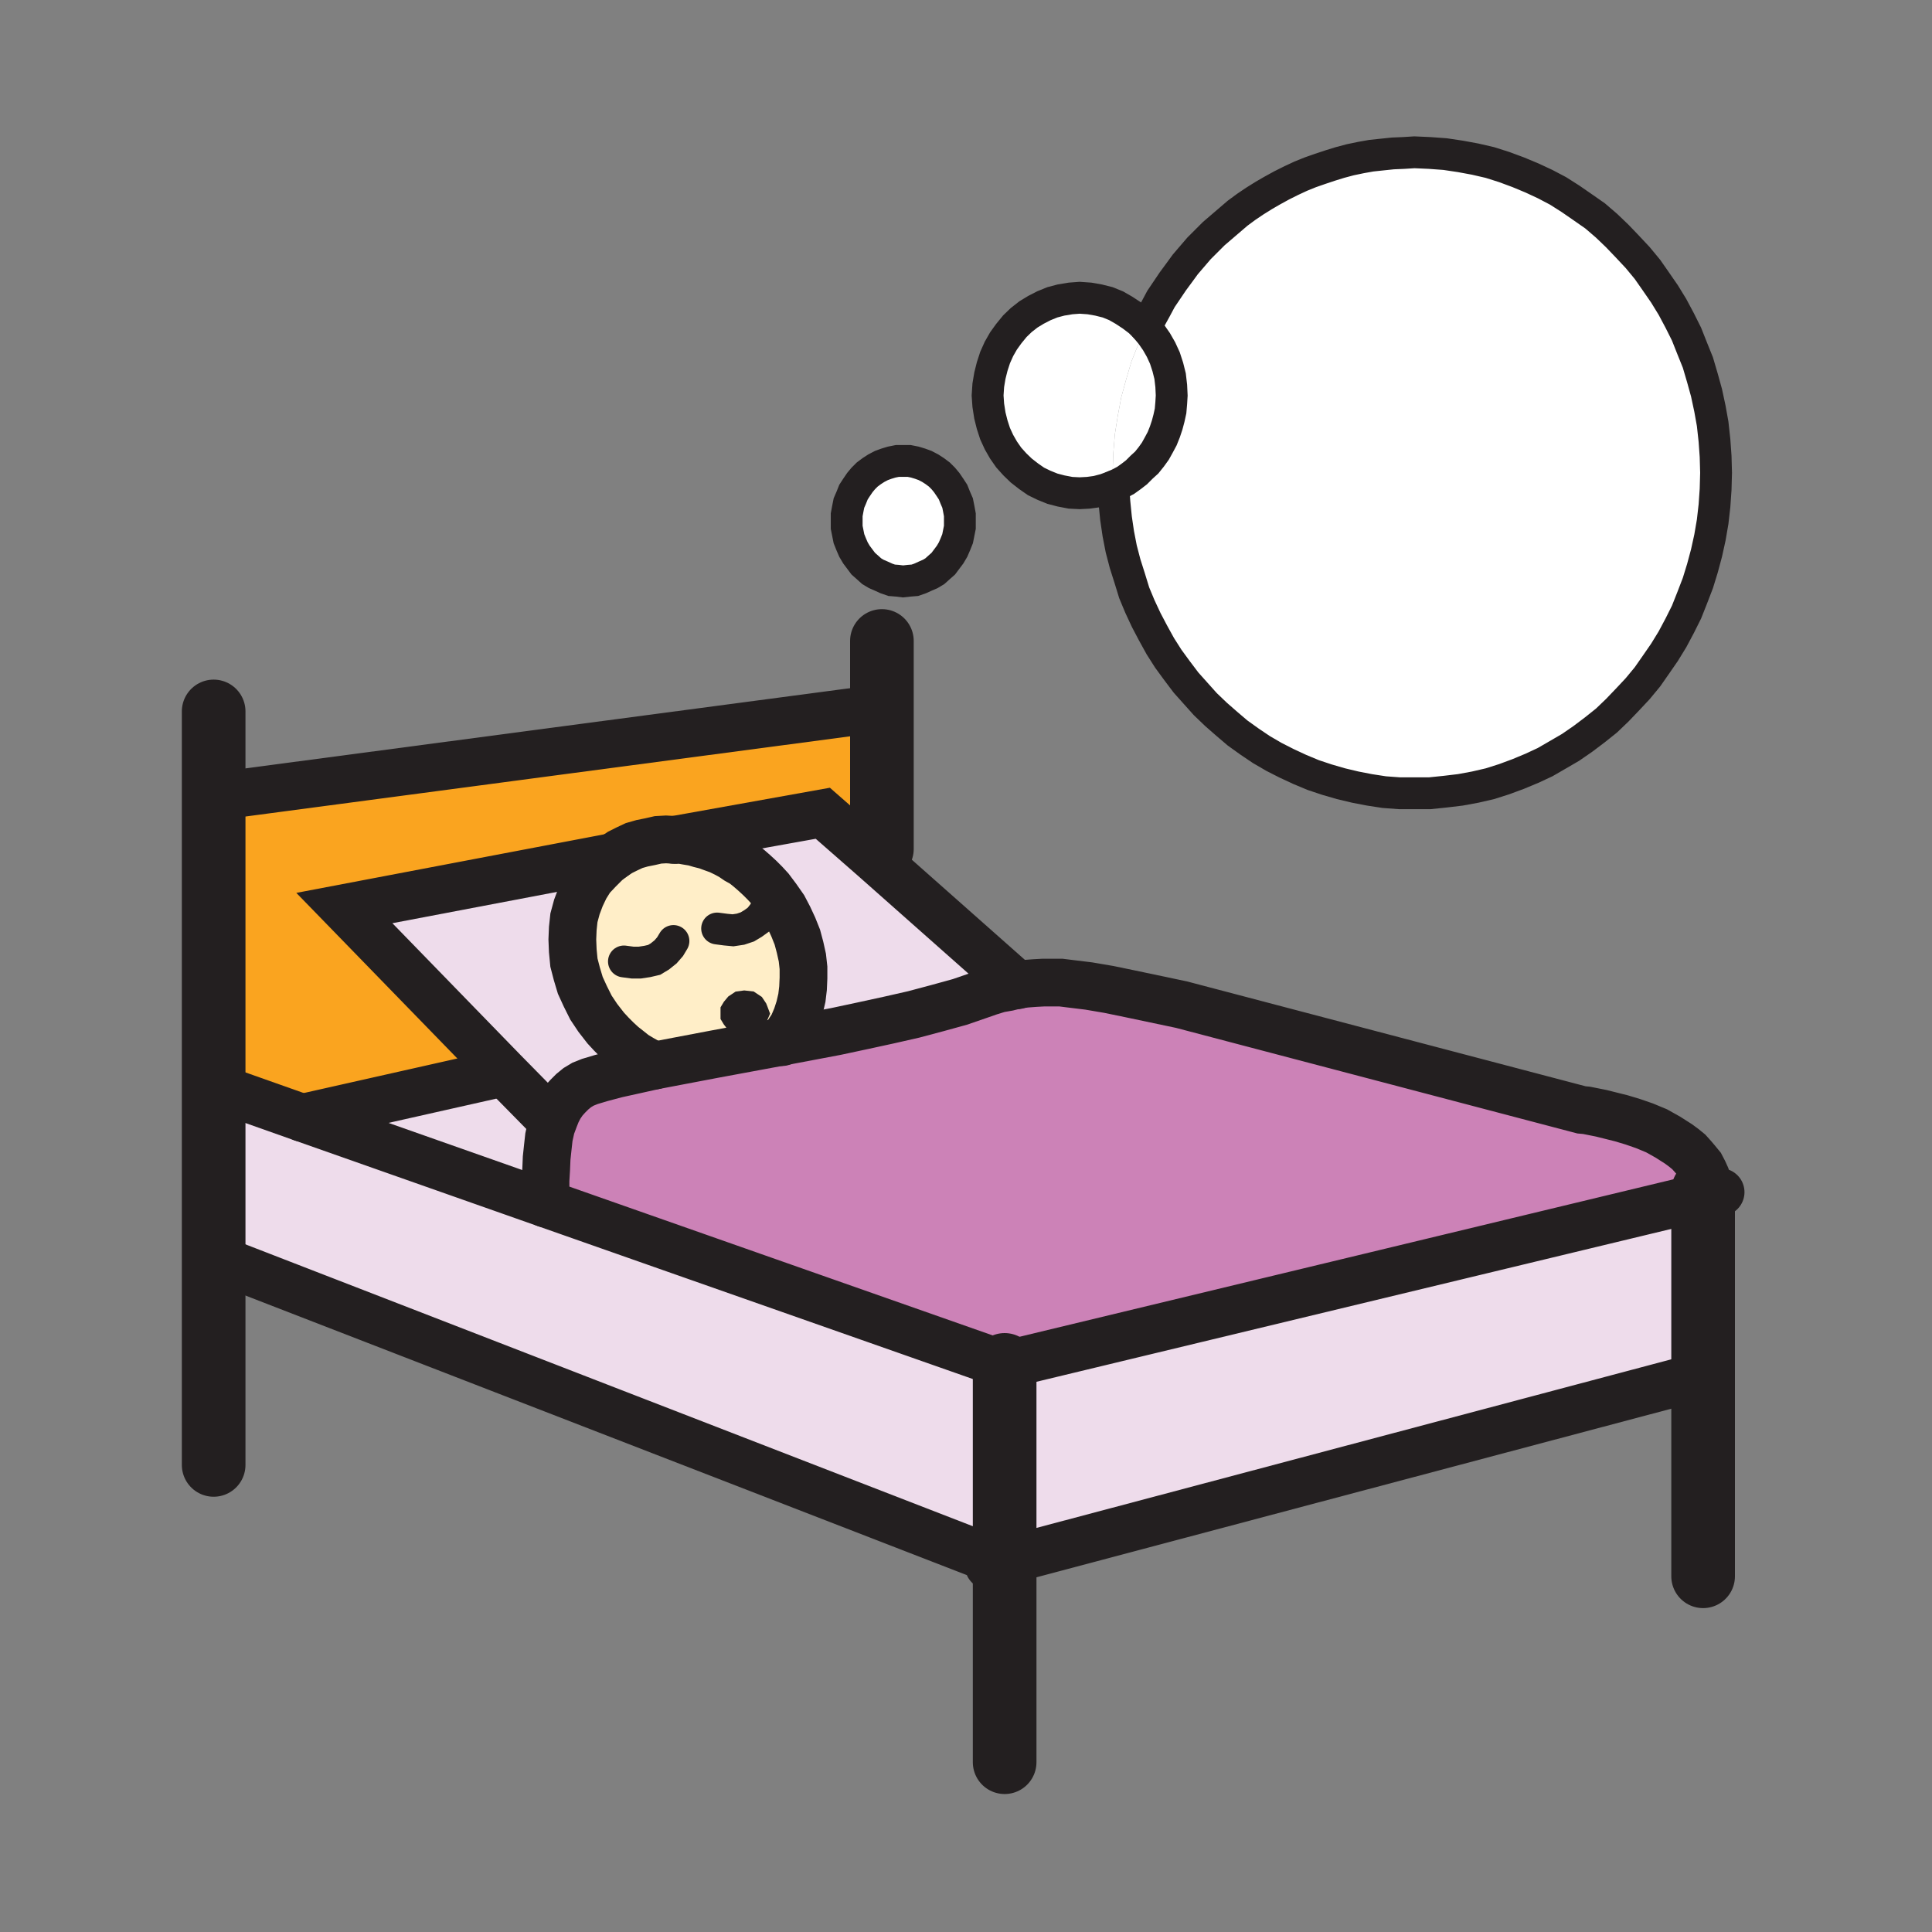 <svg id="Layer_1" xmlns="http://www.w3.org/2000/svg" viewBox="0 0 850 850" width="850" height="850"><rect x="0" y="0" width="850" height="850" fill="#808080" stroke="none"/><style>.st0{fill:#cc82b7}.st1{fill:#faa41f}.st2{fill:#eedceb}.st3{fill:#ffeec8}.st4{fill:#fff}.st5,.st6,.st7,.st8{fill:none;stroke:#231f20;stroke-width:28;stroke-linecap:round;stroke-miterlimit:10}.st6,.st7,.st8{stroke-width:21}.st7,.st8{stroke-width:14}.st8{stroke-width:13}</style><path class="st0" d="M749.3 526.5l-307.3 74-202-71v-10.2l.3-5 .2-4.8.5-4.7.5-4.5 1-4.5 1.5-4 1-2.5 1.3-2.5 1.7-2.5 1.8-2 2-2 2.2-1.8 2.5-1.5 3-1.2 5-1.5 6.8-1.8 7.7-1.7 9-2 26.3-5 29.7-5.5 23.8-4.5 11.7-2.5 11.5-2.5 11-2.5 10.5-2.8 9.8-2.7 8.7-3 4.3-1.5 4.2-1.3 4-.7 4-1 3.8-.5 4-.3 3.7-.2h7.8l4 .5 8.2 1 8.8 1.5 9.7 2 22.3 4.7 176 46.3 2.2.2 6.5 1.3 4 1 4.8 1.2 5 1.5 5.2 1.8 5.3 2.2 5 2.8 4.7 3 2.3 1.7 2.2 1.8 1.8 2 1.7 2 1.8 2.2 1.2 2.3 1 2.2.8 2.8.7 2.5.3 3z"/><path class="st1" d="M221 472l-88 19.8L94 478V350.5l294-39v62l-3.5 4-22.5-19.7-65.2 11.7-3.8-.2-3.5.2-3.5.8-3.5.7-3.5 1-3.2 1.5-3 1.5-3 2-118.3 22.5 70 72z"/><path class="st2" d="M244 491.8l-1.5 4-1 4.5-.5 4.5-.5 4.7-.2 4.8-.3 5v10.2l-107-37.7 88-19.8.5-.5 18 18.3z"/><path class="st2" d="M266.5 452.3l2.5 2.7 2.5 2.5 2.5 2.3 2.8 2.2 2.5 2 3 1.8 2.7 1.5 3 1.5-9 2-7.7 1.7-6.8 1.8-5 1.5-3 1.2-2.5 1.5-2.2 1.8-2 2-1.8 2-1.7 2.5-1.3 2.5-1 2.5-4.5-2-18-18.3-70-72L269.8 377l-3 2.3-3.5 3.5-3.3 3.5-2.5 4-2 4.2-1.7 4.5-1.3 4.8-.5 4.7-.2 4.8.2 5 .5 5.2 1.3 5 1.5 5 2.2 4.8 2.5 5 3 4.5zM749.3 526.5v79.3H747l-305 81v-86.3z"/><path class="st2" d="M442 600.5v86.3l-2.7.7-.3-.5L94 553.3V478l39 13.8 107 37.7zM384.5 377.5l63 55.8-4 1-4 .7-4.2 1.3-4.3 1.5-8.7 3-9.8 2.7-10.5 2.8-11 2.5-11.5 2.5-11.7 2.5-23.8 4.5 2.5-3.5 2.3-3.5 1.7-4 1.3-4 1-4.3.5-4.2.2-4.5v-4.5l-.5-4.5-1-4.5-1.2-4.5-1.8-4.5-2-4.3-2.2-4.2-3-4.3-3-4-2.3-2.5-2.2-2.2-2.5-2.3-2.3-2-2.5-2-2.7-1.5-2.5-1.7-2.8-1.5-2.7-1.3-2.8-1-2.7-1-2.8-.7-2.7-.8-3-.5-2.8-.5h-2.7l65.2-11.7z"/><path class="st3" d="M296.8 369.5h2.8l2.8.5 3 .5 2.8.8 2.8.8 2.8 1 2.8 1 2.8 1.3 2.8 1.5 2.5 1.8 2.8 1.5 2.5 2 2.3 2 2.5 2.3 2.3 2.3 2.3 2.5 3 4 3 4.3 2.3 4.3 2 4.3 1.8 4.5 1.3 4.5 1 4.5.5 4.5v4.5l-.3 4.5-.5 4.3-1 4.3-1.3 4-1.8 4-2.3 3.5-2.5 3.5-29.8 5.5-26.3 5-3-1.5-2.8-1.5-3-1.8-2.5-2-2.8-2.3-2.5-2.3-2.9-2.9-2.5-2.8-3.5-4.5-3-4.5-2.5-5-2.3-4.8-1.5-5-1.3-5-.5-5.3-.3-5 .3-4.8.5-4.8 1.3-4.8 1.8-4.5 2-4.3 2.5-4 3.3-3.5 3.5-3.5 3-2.3 3-2 3-1.5 3.3-1.5 3.5-1 3.5-.8 3.5-.8 3.5-.3 3.7.8zm35 76.3l-.3-.8-.3-.5-.8-1.3-1.3-.8-1.8-.3-1.5.3-1.3.8-1 1.3-.3.5v1.6l.3.5 1 1.3 1.3.8 1.5.3 1.8-.3 1.3-.8.8-1.3.3-.5.3-.8z"/><path class="st4" d="M622.3 67l6.7.3 6.8.5 6.7 1L649 70l6.5 1.5 6.3 2 6.2 2.3 6 2.5 5.8 2.7 5.7 3 5.5 3.5 5.5 3.8 5.3 3.7 5 4.3 4.7 4.5 4.5 4.7 4.5 4.8 4.3 5.2 3.7 5.3 3.8 5.5 3.5 5.7 3.2 6 3 6 2.5 6.3 2.5 6.2 2 6.8 1.8 6.5 1.5 7 1.2 6.7.8 7.3.5 7 .2 7.2-.2 7.3-.5 7.2-.8 7-1.2 7-1.5 6.8-1.8 6.7-2 6.5-2.5 6.5-2.5 6.3-3 6-3.2 6-3.5 5.7-3.8 5.5-3.7 5.3-4.3 5.2-4.5 4.8-4.5 4.7-4.7 4.5-5 4-5.3 4-5.5 3.8-5.5 3.2-5.7 3.3-5.8 2.7-6 2.5-6.2 2.3-6.3 2-6.5 1.5-6.5 1.2-6.7.8-6.8.7h-13.2l-6.8-.5-6.5-1-6.2-1.2-6.3-1.5-6.2-1.8-6-2-6-2.5-5.8-2.7-5.5-2.8-5.5-3.2-5.2-3.5-5.3-3.8-4.7-4-4.8-4.2-4.7-4.5-4.3-4.8-4.2-4.7-4-5.3-3.8-5.2-3.5-5.5-3.2-5.8-3-5.7-2.8-6-2.5-6-2-6.5-2-6.3-1.7-6.5-1.3-6.7-1-6.8-.7-7-.5-7 2.7-1.2 2.8-1.5 2.5-1.8 2.2-1.7 2.3-2.3 2.2-2 2-2.5 1.8-2.5 1.5-2.7 1.5-2.8 1.2-3 1-3 .8-3 .7-3.2.3-3.5.2-3.3-.2-4.2-.5-4.3-1-4-1.3-4-1.7-3.7-2-3.5-2.3-3.3-2.5-3 2.3-4.2 2.2-4 2.3-4.3 2.5-3.7 2.7-4 2.8-3.8 2.7-3.7 3-3.5 3-3.5 3.3-3.3 3.2-3.2 3.5-3 3.5-3 3.5-3 3.8-2.8 3.7-2.5 4-2.5 3.8-2.2 4.2-2.3 4-2 4.3-2 4.2-1.7 4.3-1.5 4.5-1.5 4.2-1.3 4.5-1.2 4.8-1 4.5-.8 4.7-.5 4.8-.5 4.7-.2z"/><path class="st4" d="M504 144l2.5 3 2.3 3.3 2 3.5 1.7 3.7 1.3 4 1 4 .5 4.3.2 4.2-.2 3.3-.3 3.5-.7 3.2-.8 3-1 3-1.2 3-1.5 2.8-1.5 2.7-1.8 2.5-2 2.5-2.2 2-2.3 2.3-2.2 1.7-2.5 1.8-2.8 1.5-2.7 1.2-.3-6 .3-8.5.7-8.5 1.3-8.2 1.5-8 2.2-8 2.3-7.8 3-7.5z"/><path class="st4" d="M475 131l4.3.3 4 .7 4 1 3.7 1.5 3.5 2 3.5 2.3 3.3 2.5 2.7 2.7-3.2 7.5-3 7.5-2.3 7.8-2.2 8-1.5 8-1.3 8.2-.7 8.5-.3 8.5.3 6-3.5 1.3-3.8 1-3.7.5-3.8.2-4-.2-4.2-.8-3.8-1-3.7-1.5-3.5-1.7-3.3-2.3-3.2-2.5-2.8-2.7-2.7-3-2.3-3.3-2-3.5-1.7-3.7-1.3-4-1-4-.7-4.5-.3-4.3.3-4.5.7-4.2 1-4 1.3-4 1.7-3.8 2-3.5 2.3-3.2 2.7-3.3 2.8-2.7 3.2-2.5 3.3-2 3.5-1.8 3.7-1.5 3.8-1 4.2-.7zM397.3 202.8h2.7l2.5.5 2.3.7 2.2.8 2.3 1.2 2 1.3 2 1.5 1.7 1.7 1.5 1.8 1.5 2.2 1.3 2 1 2.5 1 2.3.5 2.5.5 2.7v5.5l-.5 2.5-.5 2.5-1 2.5-1 2.3-1.3 2.2-1.5 2-1.5 2-1.7 1.5-2 1.8-2 1.2-2.3 1-2.2 1-2.3.8-2.5.2-2.7.3-2.5-.3-2.5-.2-2.3-.8-2.2-1-2.3-1-2-1.2-2-1.8-1.7-1.5-1.5-2-1.5-2-1.3-2.2-1-2.3-1-2.5-.5-2.5-.5-2.5v-5.5l.5-2.7.5-2.5 1-2.3 1-2.5 1.3-2 1.5-2.2 1.5-1.8 1.7-1.7 2-1.5 2-1.3 2.3-1.2 2.2-.8 2.3-.7 2.5-.5z"/><path class="st5" d="M94 313v331.5"/><path class="st6" d="M94 350.5l294-39M757 524.5l-4.7 1.3-3 .7-307.3 74-202-71-107-37.7L94 478M747 605.8l-305 81-2.7.7-4.3 1.3M439 687L94 553.3"/><path class="st5" d="M442 600.5v174.8M749.3 523.8v169.7"/><path class="st6" d="M288 468.8l26.3-5 29.7-5.5 23.8-4.5 11.7-2.5 11.5-2.5 11-2.5 10.5-2.8 9.8-2.7 8.7-3 4.3-1.5 4.2-1.3 4-.7 4-1 3.8-.5 4-.3 3.7-.2h7.8l4 .5 8.2 1 8.8 1.5 9.7 2 22.3 4.7 176 46.3 2.2.2 6.5 1.3 4 1 4.8 1.2 5 1.5 5.2 1.8 5.3 2.2 5 2.8 4.7 3 2.3 1.7 2.2 1.8 1.8 2 1.7 2 1.8 2.2 1.2 2.3 1 2.2.8 2.8.7 2.5.3 3-.3 3.7M240 529.5v-10.2l.3-5 .2-4.8.5-4.7.5-4.5 1-4.5 1.5-4 1-2.5 1.3-2.5 1.7-2.5 1.8-2 2-2 2.2-1.8 2.5-1.5 3-1.2 5-1.5 6.8-1.8 7.7-1.7 9-2"/><path class="st5" d="M388 373.5V282"/><path class="st6" d="M288 468.8l-3-1.5-2.7-1.5-3-1.8-2.5-2-2.8-2.2-2.5-2.3-2.5-2.5-2.5-2.7-3.5-4.5-3-4.5-2.5-5-2.2-4.8-1.5-5-1.3-5-.5-5.2-.2-5 .2-4.8.5-4.7 1.3-4.8 1.7-4.5 2-4.2 2.5-4 3.3-3.5 3.5-3.5 3-2.3 3-2 3-1.5 3.2-1.5 3.5-1 3.5-.7 3.5-.8 3.5-.2 3.8.2h2.7l2.8.5 3 .5 2.7.8 2.8.7 2.7 1 2.8 1 2.7 1.3 2.8 1.5 2.5 1.7 2.7 1.5 2.5 2 2.3 2 2.5 2.3 2.2 2.2 2.3 2.5 3 4 3 4.3 2.2 4.2 2 4.3 1.8 4.5 1.2 4.5 1 4.5.5 4.5v4.5l-.2 4.5-.5 4.2-1 4.3-1.3 4-1.7 4-2.3 3.5-2.5 3.5v.2M133 491.8l88-19.8"/><path class="st7" d="M274.5 423l3.8.5h3.2l3.3-.5 3-.7 2.5-1.5 2.5-2 2-2.3 1.5-2.5M315.5 408.5l3.8.5 3.2.3 3.3-.5 3-1 2.5-1.5 2.5-1.8 2-2.5 1.5-2.5"/><path class="st6" d="M269.8 377l-118.3 22.5 70 72 18 18.3M447.5 433.5v-.2l-63-55.8-22.5-19.7-65.2 11.7h-.3"/><path class="st8" d="M331.8 445.8l-.3.7-.2.5-.8 1.3-1.2.7-1.8.3-1.5-.3-1.2-.7-1-1.3-.3-.5V445l.3-.5 1-1.2 1.2-.8 1.5-.2 1.8.2 1.2.8.8 1.2.2.5z"/><path class="st7" d="M504 144l2.3-4.2 2.2-4 2.3-4.3 2.5-3.7 2.7-4 2.8-3.8 2.7-3.7 3-3.5 3-3.5 3.3-3.3 3.2-3.2 3.5-3 3.5-3 3.5-3 3.8-2.8 3.7-2.5 4-2.5 3.8-2.2 4.2-2.3 4-2 4.3-2 4.2-1.7 4.3-1.5 4.5-1.5 4.2-1.3 4.5-1.2 4.8-1 4.5-.8 4.7-.5 4.8-.5 4.7-.2 4.8-.3 6.7.3 6.8.5 6.7 1L649 70l6.5 1.5 6.3 2 6.2 2.3 6 2.5 5.8 2.7 5.7 3 5.5 3.5 5.5 3.8 5.3 3.7 5 4.3 4.7 4.5 4.5 4.7 4.5 4.8 4.3 5.2 3.7 5.3 3.8 5.5 3.5 5.7 3.2 6 3 6 2.5 6.3 2.5 6.2 2 6.8 1.8 6.5 1.5 7 1.2 6.7.8 7.3.5 7 .2 7.2-.2 7.3-.5 7.2-.8 7-1.2 7-1.5 6.8-1.8 6.7-2 6.5-2.5 6.5-2.5 6.3-3 6-3.2 6-3.5 5.7-3.8 5.5-3.7 5.3-4.3 5.2-4.5 4.8-4.5 4.7-4.7 4.5-5 4-5.3 4-5.5 3.8-5.5 3.2-5.7 3.3-5.8 2.7-6 2.5-6.2 2.3-6.3 2-6.5 1.5-6.5 1.2-6.7.8-6.8.7h-13.2l-6.8-.5-6.5-1-6.2-1.2-6.3-1.5-6.2-1.8-6-2-6-2.5-5.8-2.7-5.5-2.8-5.5-3.2-5.2-3.5-5.3-3.8-4.7-4-4.8-4.2-4.7-4.5-4.3-4.8-4.2-4.7-4-5.3-3.8-5.2-3.5-5.5-3.2-5.8-3-5.7-2.8-6-2.5-6-2-6.5-2-6.3-1.7-6.5-1.3-6.7-1-6.8-.7-7-.5-7"/><path class="st7" d="M504 144l2.5 3 2.3 3.3 2 3.5 1.7 3.7 1.3 4 1 4 .5 4.3.2 4.2-.2 3.3-.3 3.5-.7 3.2-.8 3-1 3-1.2 3-1.5 2.8-1.5 2.7-1.8 2.5-2 2.5-2.2 2-2.3 2.3-2.2 1.7-2.5 1.8-2.8 1.5-2.7 1.2-3.5 1.3-3.8 1-3.7.5-3.8.2-4-.2-4.2-.8-3.8-1-3.7-1.5-3.5-1.7-3.3-2.3-3.2-2.5-2.8-2.7-2.7-3-2.3-3.3-2-3.5-1.7-3.7-1.3-4-1-4-.7-4.5-.3-4.3.3-4.5.7-4.2 1-4 1.3-4 1.7-3.8 2-3.5 2.3-3.2 2.7-3.3 2.8-2.7 3.2-2.5 3.3-2 3.5-1.8 3.7-1.5 3.8-1 4.2-.7 4-.3 4.3.3 4 .7 4 1 3.7 1.5 3.5 2 3.5 2.3 3.3 2.5zM422.3 229.3v2.7l-.5 2.5-.5 2.5-1 2.5-1 2.3-1.3 2.2-1.5 2-1.5 2-1.7 1.5-2 1.8-2 1.2-2.3 1-2.2 1-2.3.8-2.5.2-2.7.3-2.5-.3-2.5-.2-2.3-.8-2.2-1-2.3-1-2-1.2-2-1.8-1.7-1.5-1.5-2-1.5-2-1.3-2.2-1-2.3-1-2.5-.5-2.5-.5-2.5v-5.5l.5-2.7.5-2.5 1-2.3 1-2.5 1.3-2 1.5-2.2 1.5-1.8 1.7-1.7 2-1.5 2-1.3 2.3-1.2 2.2-.8 2.3-.7 2.5-.5h5.2l2.5.5 2.3.7 2.2.8 2.3 1.2 2 1.3 2 1.5 1.7 1.7 1.5 1.8 1.5 2.2 1.3 2 1 2.5 1 2.3.5 2.5.5 2.7z"/></svg>
